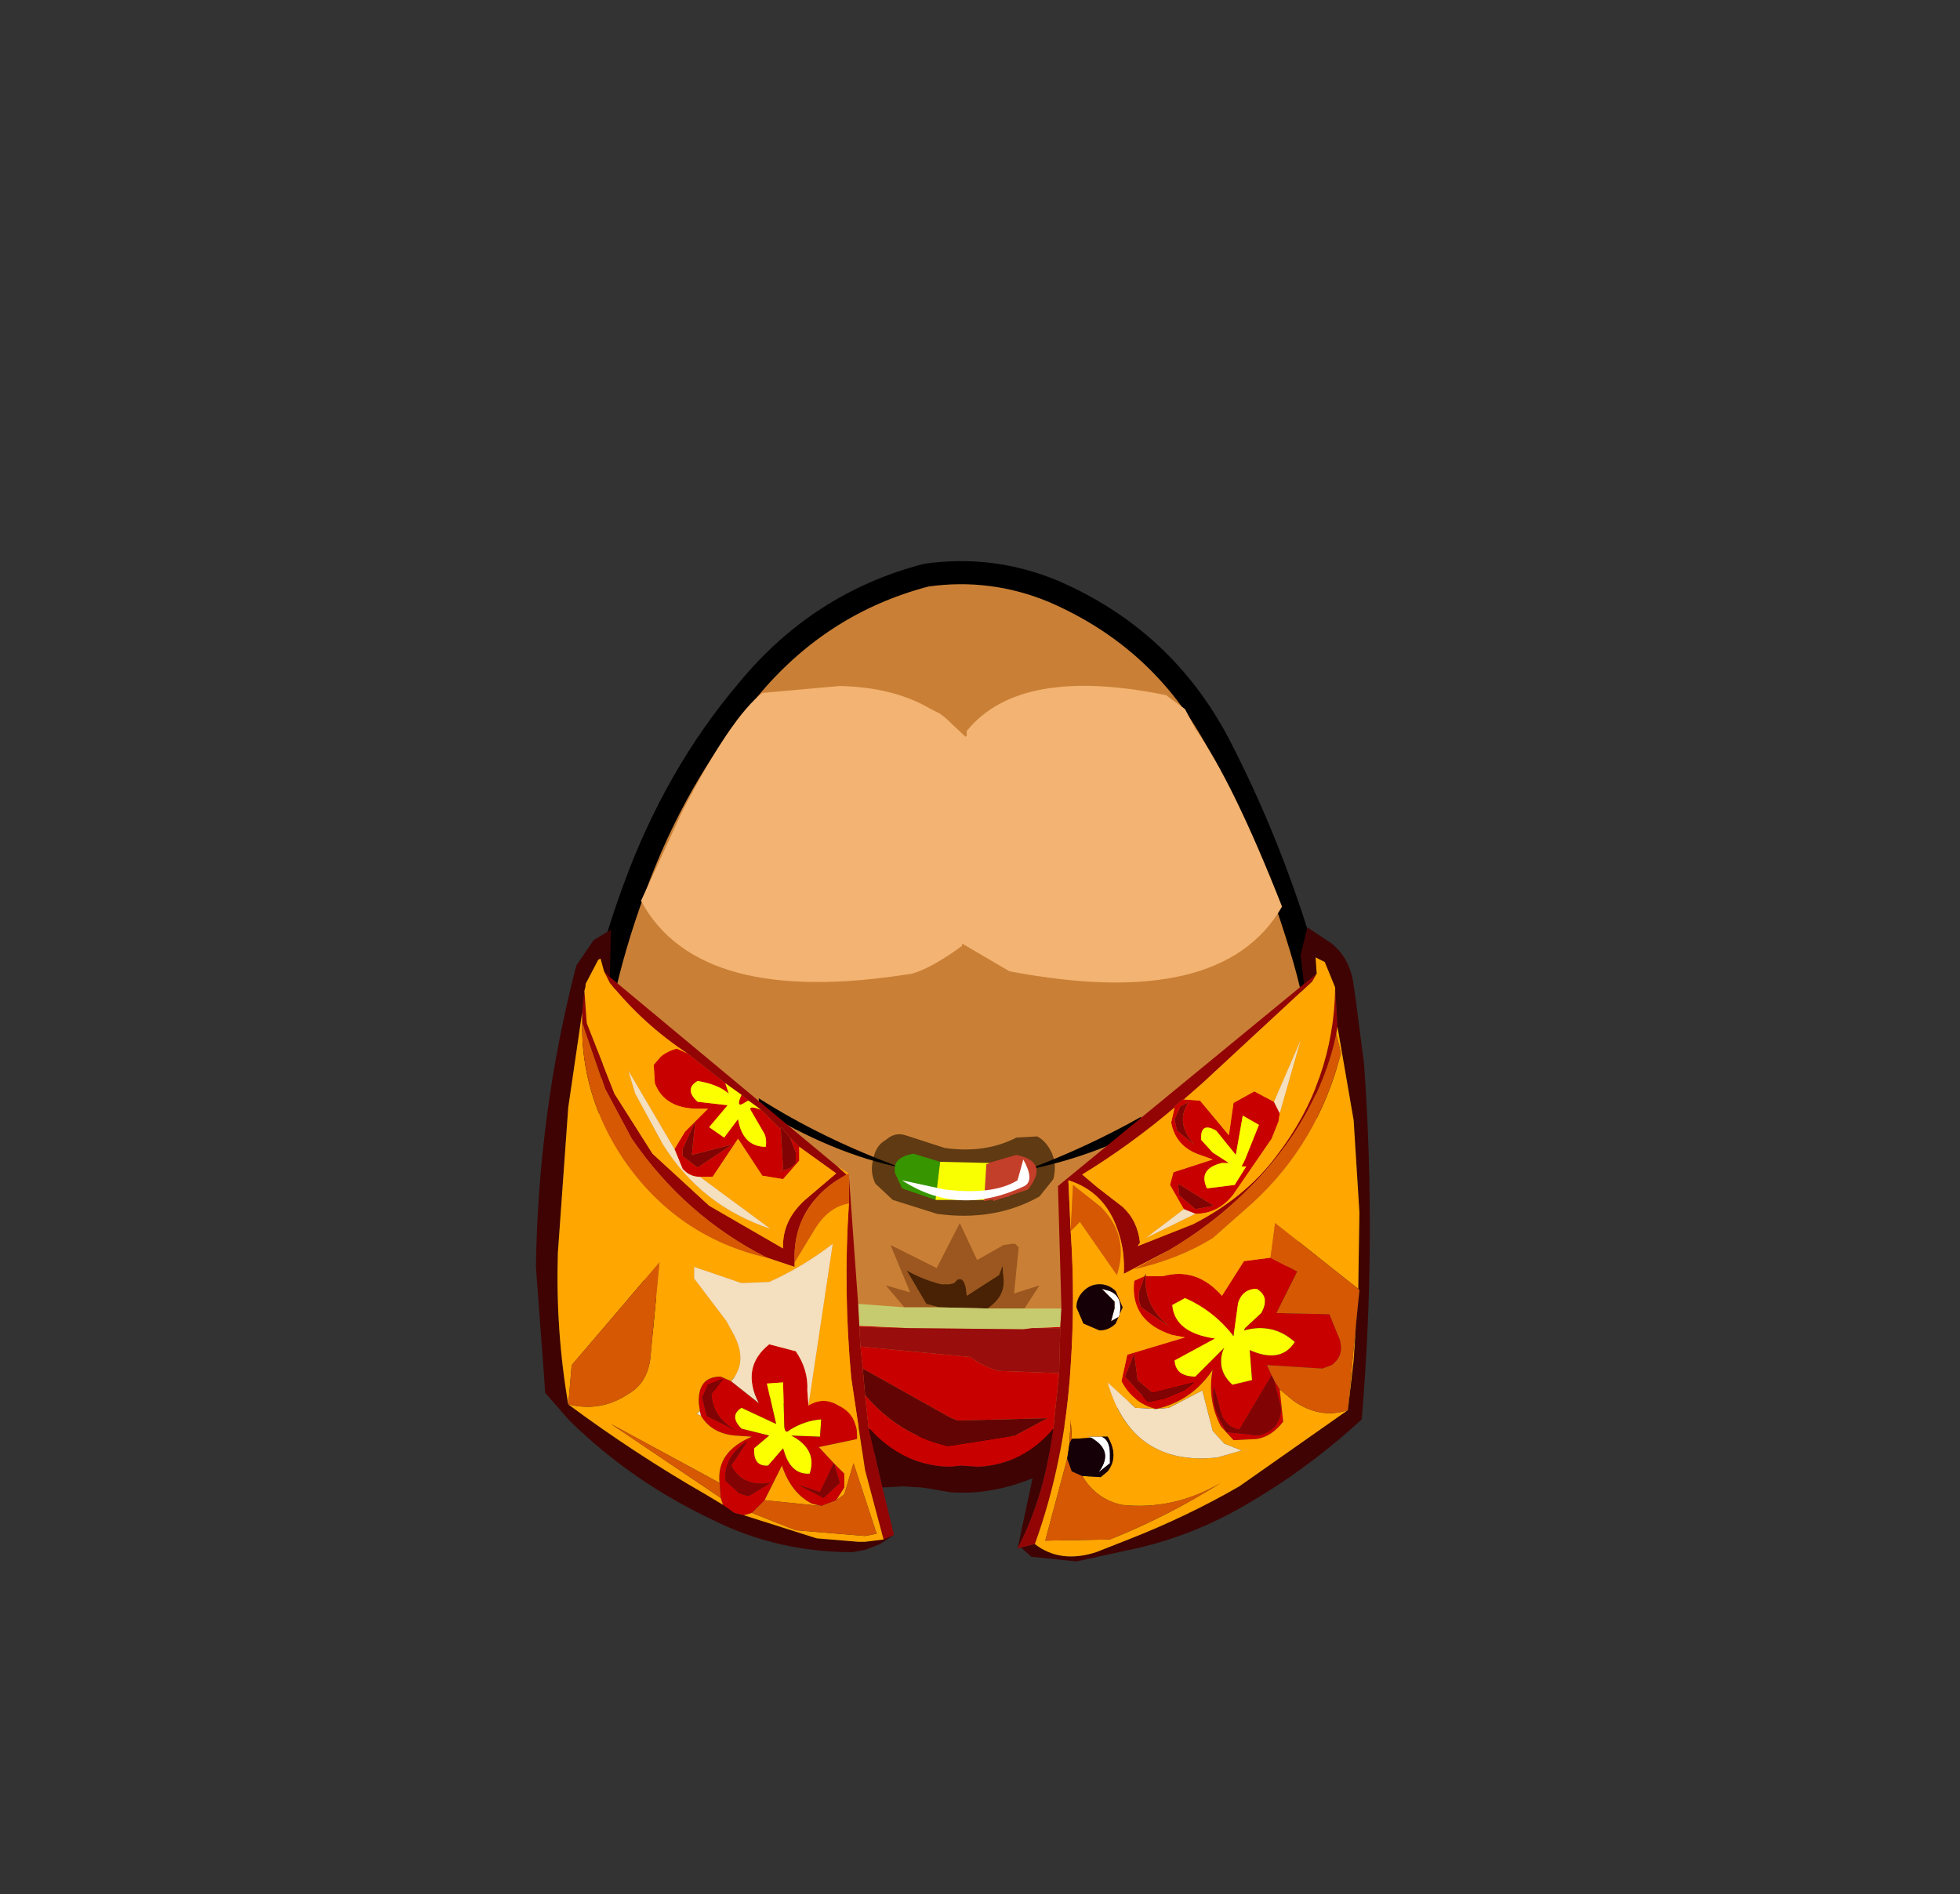 <?xml version="1.0" encoding="UTF-8" standalone="no"?>
<svg xmlns:xlink="http://www.w3.org/1999/xlink" height="82.0px" width="84.85px" xmlns="http://www.w3.org/2000/svg">
  <rect width="100%" height="100%" fill="#333333" stroke="none"/>
  <g transform="matrix(1.0, 0.0, 0.0, 1.0, 37.4, 42.25)">
    <use height="38.95" transform="matrix(1.0, 0.0, 0.0, 1.0, -12.45, -17.95)" width="33.05" xlink:href="#sprite0"/>
    <use height="27.45" transform="matrix(1.0, 0.0, 0.0, 1.0, -14.2, -2.1)" width="36.1" xlink:href="#shape3"/>
  </g>
  <defs>
    <g id="sprite0" transform="matrix(1.0, 0.0, 0.0, 1.0, 16.5, 19.5)">
      <use height="38.0" transform="matrix(1.0, 0.0, 0.0, 1.0, -16.0, -19.0)" width="32.05" xlink:href="#sprite1"/>
      <use height="38.95" transform="matrix(1.0, 0.0, 0.0, 1.0, -16.5, -19.5)" width="33.05" xlink:href="#sprite2"/>
      <use height="12.85" transform="matrix(1.0, 0.0, 0.0, 1.0, -13.7, -14.1)" width="27.75" xlink:href="#shape2"/>
    </g>
    <g id="sprite1" transform="matrix(1.0, 0.0, 0.0, 1.0, -0.05, 0.0)">
      <use height="38.0" transform="matrix(1.0, 0.0, 0.0, 1.0, 0.05, 0.0)" width="32.05" xlink:href="#shape0"/>
    </g>
    <g id="shape0" transform="matrix(1.0, 0.0, 0.0, 1.0, -0.05, 0.0)">
      <path d="M27.35 7.4 Q29.5 11.55 30.9 16.15 32.35 20.85 32.05 25.65 31.7 30.6 27.85 33.75 24.05 36.95 19.1 37.8 L16.5 38.0 Q12.9 38.0 9.45 36.85 4.8 35.25 2.35 31.35 -0.2 27.4 0.05 23.0 0.25 18.6 2.05 13.7 3.85 8.75 7.0 5.05 10.1 1.3 14.7 0.1 L16.5 0.0 Q18.4 0.05 20.2 0.8 24.95 2.85 27.35 7.4" fill="#c98036" fill-rule="evenodd" stroke="none"/>
    </g>
    <g id="sprite2" transform="matrix(1.0, 0.0, 0.0, 1.0, 0.45, 0.5)">
      <use height="38.95" transform="matrix(1.0, 0.0, 0.0, 1.0, -0.45, -0.5)" width="33.05" xlink:href="#shape1"/>
    </g>
    <g id="shape1" transform="matrix(1.0, 0.0, 0.0, 1.0, 0.45, 0.5)">
      <path d="M27.35 7.4 Q24.95 2.85 20.2 0.8 17.55 -0.3 14.7 0.1 10.1 1.3 7.0 5.05 3.85 8.75 2.05 13.7 0.25 18.6 0.05 23.0 -0.2 27.4 2.35 31.35 4.8 35.25 9.45 36.85 14.1 38.4 19.1 37.8 24.05 36.95 27.85 33.75 31.7 30.6 32.05 25.65 32.35 20.85 30.9 16.15 29.5 11.55 27.35 7.4 Z" fill="none" stroke="#000000" stroke-linecap="round" stroke-linejoin="round" stroke-width="1.0"/>
    </g>
    <g id="shape2" transform="matrix(1.0, 0.0, 0.0, 1.0, 13.7, 14.1)">
      <path d="M9.85 -13.1 L10.3 -12.25 Q11.95 -9.9 14.05 -4.55 11.45 0.0 2.25 -1.75 L0.2 -2.95 0.2 -2.85 Q-1.1 -1.9 -1.95 -1.65 -11.2 -0.15 -13.7 -4.8 L-11.9 -8.7 Q-9.8 -12.75 -8.45 -13.8 L-5.1 -14.1 Q-2.75 -14.05 -1.15 -13.1 L-0.75 -12.9 -0.5 -12.7 0.35 -11.9 0.4 -11.95 0.4 -12.15 Q2.7 -15.0 9.05 -13.7 L9.1 -13.65 9.85 -13.1" fill="#f3b372" fill-rule="evenodd" stroke="none"/>
    </g>
    <g id="shape3" transform="matrix(1.0, 0.0, 0.0, 1.0, 14.2, 2.1)">
      <path d="M0.5 9.0 Q0.25 8.5 0.4 7.95 0.5 7.35 0.95 7.1 1.35 6.75 1.8 6.9 L3.5 7.45 Q5.25 7.7 6.6 7.0 L7.5 6.95 Q7.9 7.15 8.15 7.7 8.35 8.2 8.2 8.8 L7.6 9.55 Q5.65 10.65 3.15 10.3 L3.0 10.25 1.25 9.7 0.5 9.0" fill="#5f3a12" fill-rule="evenodd" stroke="none"/>
      <path d="M-4.55 5.75 L-4.55 5.3 Q-1.8 7.05 1.6 8.3 -1.35 7.7 -4.55 5.75" fill="#000000" fill-rule="evenodd" stroke="none"/>
      <path d="M12.0 6.1 L12.0 6.7 Q9.6 7.9 7.05 8.4 9.7 7.4 12.0 6.1" fill="#000000" fill-rule="evenodd" stroke="none"/>
      <path d="M3.3 8.05 L3.1 9.7 1.65 9.2 1.35 8.55 Q1.2 7.85 2.15 7.7 L3.3 8.05" fill="#379600" fill-rule="evenodd" stroke="none"/>
      <path d="M3.3 8.05 L5.45 8.1 5.35 9.7 3.1 9.7 3.3 8.05" fill="#f9ff00" fill-rule="evenodd" stroke="none"/>
      <path d="M5.4 8.1 L6.6 7.75 Q8.05 8.05 7.1 9.25 L5.6 9.75 5.4 8.1" fill="#c43f2a" fill-rule="evenodd" stroke="none"/>
      <path d="M6.3 9.55 L5.2 9.75 5.3 8.15 5.7 8.05 6.3 9.55" fill="#c43f2a" fill-rule="evenodd" stroke="none"/>
      <path d="M6.9 7.95 Q7.4 8.85 6.95 9.1 4.1 10.45 1.65 8.85 L3.5 9.25 Q5.6 9.5 6.65 8.85 L6.9 7.95" fill="#ffffff" fill-rule="evenodd" stroke="none"/>
      <path d="M19.05 0.35 L18.9 -0.9 19.2 -2.1 20.25 -1.4 Q21.05 -0.75 21.2 0.4 L21.3 1.1 21.65 3.8 Q22.2 11.5 21.55 19.2 19.0 21.55 16.0 23.2 14.05 24.25 11.95 24.75 L9.2 25.35 7.25 25.15 6.8 24.75 7.4 24.6 Q8.5 25.45 10.05 24.95 L11.45 24.4 Q14.0 23.4 16.25 22.1 L20.95 18.8 21.2 16.65 21.3 15.1 21.45 13.6 21.4 13.55 21.45 10.25 21.2 6.25 20.5 2.2 20.4 0.5 19.95 -0.6 19.55 -0.8 19.6 -0.1 19.05 0.35 M6.65 24.8 L7.3 21.75 Q5.45 22.5 3.7 22.35 L2.85 22.2 2.5 22.15 1.7 22.1 0.8 22.15 0.2 19.55 Q1.65 21.2 3.7 21.25 L4.2 21.2 4.95 21.25 Q6.9 21.15 8.2 19.6 L8.0 20.8 Q7.6 22.95 6.65 24.8 M1.3 24.2 L0.7 24.6 0.05 24.85 -0.5 24.95 Q-3.75 24.95 -6.55 23.55 -10.05 21.9 -12.75 19.25 L-13.8 18.05 -13.85 17.3 -14.2 12.6 Q-14.1 5.9 -12.45 -0.45 L-11.7 -1.55 -10.95 -2.0 -11.0 0.05 -11.25 -0.2 -11.4 -0.75 -11.5 -0.7 -12.05 0.35 -12.05 0.45 -12.1 0.65 -12.2 1.6 -12.8 5.7 -13.25 12.0 Q-13.35 15.35 -12.8 18.55 -9.9 20.7 -6.85 22.45 L-6.1 22.9 -5.6 23.25 -5.2 23.35 -2.05 24.35 -0.25 24.5 0.05 24.5 0.85 24.4 1.3 24.2" fill="#3f0303" fill-rule="evenodd" stroke="none"/>
      <path d="M1.75 14.35 L0.95 13.4 2.0 13.7 1.15 11.65 3.15 12.65 4.15 10.7 4.9 12.3 6.05 11.65 6.4 11.6 6.55 11.6 6.7 11.75 6.5 13.75 7.6 13.4 6.95 14.4 5.35 14.4 Q6.1 13.9 6.05 13.15 L6.0 12.55 5.85 12.95 4.45 13.85 Q4.4 13.0 4.05 13.15 L3.9 13.3 3.7 13.35 3.35 13.35 Q2.55 13.15 1.85 12.75 L2.7 14.2 3.25 14.35 1.75 14.35" fill="#9b571f" fill-rule="evenodd" stroke="none"/>
      <path d="M3.25 14.35 L2.7 14.2 1.85 12.75 Q2.55 13.15 3.35 13.35 L3.7 13.35 3.9 13.3 4.05 13.15 Q4.4 13.0 4.45 13.85 L5.85 12.95 6.0 12.55 6.05 13.15 Q6.1 13.9 5.35 14.4 L3.25 14.35" fill="#492205" fill-rule="evenodd" stroke="none"/>
      <path d="M17.6 12.2 L18.75 12.8 17.85 14.6 20.15 14.65 20.6 15.75 Q20.8 16.45 20.25 16.85 L19.85 17.0 17.45 16.85 17.65 17.3 16.25 19.65 Q15.55 19.5 15.4 18.7 L15.15 17.8 Q15.05 18.5 15.4 19.2 L15.7 19.75 16.7 19.85 Q17.3 20.0 17.8 19.5 18.15 19.0 18.0 18.5 L17.75 17.5 18.0 17.9 18.15 19.3 Q17.65 19.95 17.0 20.05 L16.0 20.1 15.45 19.5 Q14.85 18.35 15.1 17.05 14.2 18.4 12.65 18.75 11.65 18.5 11.15 17.55 L11.4 16.4 13.9 15.65 13.35 15.55 Q11.5 14.95 11.7 13.2 L12.15 13.0 11.9 13.7 11.9 14.05 12.0 14.35 13.25 15.2 Q12.1 14.3 12.2 13.0 L12.95 13.0 Q14.4 12.6 15.5 13.85 L16.45 12.35 17.6 12.2 M17.75 5.45 L18.0 5.95 17.95 6.3 17.65 7.05 16.0 9.45 Q15.35 10.3 14.35 10.3 L13.85 10.1 13.25 9.05 13.4 8.5 15.1 7.95 14.55 7.75 Q13.5 7.4 13.3 6.35 L13.45 5.7 13.45 5.65 13.8 5.35 13.85 5.35 14.55 5.4 15.8 6.9 16.0 5.5 16.9 5.0 17.75 5.45 M14.1 5.45 L13.7 5.65 13.45 6.2 13.55 6.7 14.3 7.3 Q13.5 6.4 14.0 5.55 L14.1 5.45 M14.6 7.1 L15.1 7.65 15.8 8.1 15.5 8.1 Q14.45 8.35 14.85 9.2 L16.05 9.05 16.55 8.25 16.4 8.25 16.35 8.25 16.4 8.15 16.5 7.95 17.1 6.45 16.4 6.05 16.1 7.75 15.25 6.7 Q14.55 6.3 14.6 7.1 M14.35 10.1 L15.15 9.95 13.6 9.0 13.65 9.5 14.35 10.1 M8.5 15.2 L8.5 15.25 7.3 15.25 8.5 15.2 M8.45 17.2 L8.2 19.6 Q6.9 21.15 4.95 21.25 L4.2 21.2 3.7 21.25 Q1.65 21.2 0.2 19.55 L0.05 18.15 Q1.5 19.85 3.6 20.35 L3.7 20.35 6.55 19.9 7.95 19.15 4.05 19.25 3.7 19.1 -0.05 17.0 -0.15 16.05 4.6 16.5 Q5.15 16.9 5.8 17.1 L8.45 17.2 M-4.85 23.25 L-5.2 23.35 -5.6 23.25 -6.1 22.9 -6.15 22.75 -6.2 22.6 -6.25 21.95 Q-6.4 20.6 -4.85 19.95 L-5.6 19.9 Q-6.6 19.8 -7.05 19.05 L-7.1 18.85 -7.15 18.5 Q-7.2 17.35 -6.2 17.35 L-5.75 17.55 -4.55 18.5 Q-5.35 16.95 -4.1 15.95 L-2.95 16.25 Q-2.4 17.05 -2.45 17.95 L-2.4 18.6 Q-1.75 18.2 -1.1 18.6 -0.25 19.0 -0.3 20.05 L-1.95 20.4 -1.3 21.1 -0.85 21.55 -0.85 22.15 -1.2 22.7 -1.85 22.95 -2.25 22.85 Q-3.15 22.4 -3.55 21.2 L-4.3 22.7 -4.85 23.25 M16.5 15.25 L17.2 14.6 Q17.6 13.9 17.0 13.55 16.4 13.55 16.2 14.15 L16.0 15.6 Q15.15 14.5 13.9 13.95 L13.35 14.25 Q13.45 15.45 15.2 15.7 L13.45 16.65 Q13.5 17.35 14.35 17.35 L15.6 16.1 15.55 16.2 Q15.25 17.05 15.95 17.7 L16.8 17.5 16.7 16.2 Q18.05 16.8 18.65 15.85 17.7 15.0 16.45 15.35 L16.5 15.25 M11.7 16.35 L11.3 17.35 12.3 18.45 13.0 18.3 13.85 17.95 14.3 17.6 12.5 18.05 11.85 17.5 11.7 16.35 M-6.0 4.65 L-5.9 4.95 -5.85 5.1 Q-6.3 4.7 -7.2 4.55 -7.8 4.9 -7.2 5.45 L-5.9 5.6 -6.7 6.55 -6.05 7.0 -5.45 6.2 Q-5.25 7.4 -4.25 7.4 -4.2 7.1 -4.3 6.85 L-4.85 5.9 Q-5.1 5.55 -4.45 5.8 L-3.6 6.65 -3.5 8.4 -3.7 8.5 -3.15 8.3 -2.95 8.1 -2.95 7.65 -3.2 7.0 -2.8 7.4 -2.8 8.0 -3.5 8.8 -4.4 8.65 -5.45 7.05 -6.55 8.7 -7.1 8.7 Q-7.55 8.7 -7.85 8.35 L-8.2 7.5 -7.75 6.75 -6.75 5.75 -7.3 5.75 Q-8.65 5.7 -9.05 4.65 L-9.1 3.85 -8.8 3.5 Q-8.5 3.25 -8.1 3.15 L-7.65 3.35 -6.0 4.65 M-5.0 5.4 L-5.1 5.45 Q-5.6 5.8 -5.3 5.15 L-5.0 5.4 M-5.7 7.3 L-7.45 7.75 -7.3 6.3 -7.85 7.5 -7.85 7.8 -7.2 8.3 -5.7 7.3 M-0.2 15.2 L-0.2 15.15 1.95 15.25 -0.2 15.2 M-3.5 17.6 L-4.2 17.65 -3.8 19.4 -5.3 18.7 Q-5.85 19.05 -5.3 19.6 L-4.1 19.9 -4.75 20.45 Q-4.8 21.25 -4.15 21.2 L-3.5 20.45 -3.45 20.6 Q-3.15 21.6 -2.35 21.55 -2.0 20.5 -3.15 19.9 L-1.9 19.95 -1.85 19.2 Q-2.55 19.25 -3.2 19.65 -3.45 19.9 -3.45 19.4 L-3.5 17.6 M-6.1 17.45 L-6.75 17.7 -7.0 18.25 -6.8 19.05 -5.5 19.7 Q-6.55 19.15 -6.6 18.1 L-6.1 17.45 M-5.4 22.4 L-5.1 22.5 -4.95 22.5 -4.05 21.95 Q-5.25 22.15 -5.75 21.2 L-5.05 20.15 Q-6.05 20.8 -6.0 21.85 L-5.4 22.4 M-1.3 21.1 L-1.9 22.35 -2.8 22.05 -1.75 22.6 -1.05 21.95 -1.3 21.1" fill="#c90000" fill-rule="evenodd" stroke="none"/>
      <path d="M-0.25 14.2 L1.75 14.35 3.25 14.35 5.35 14.4 6.95 14.4 8.55 14.4 8.5 15.2 7.3 15.25 6.9 15.3 1.95 15.25 -0.2 15.15 -0.25 14.2" fill="#c6cb6f" fill-rule="evenodd" stroke="none"/>
      <path d="M-0.05 17.0 L3.7 19.1 4.05 19.25 7.95 19.15 6.55 19.9 3.7 20.35 3.6 20.35 Q1.5 19.85 0.05 18.15 L-0.05 17.0" fill="#630404" fill-rule="evenodd" stroke="none"/>
      <path d="M8.5 15.25 L8.45 17.2 5.8 17.1 Q5.15 16.9 4.6 16.5 L-0.15 16.05 -0.2 15.2 1.95 15.25 6.9 15.3 7.3 15.25 8.5 15.25" fill="#990d0d" fill-rule="evenodd" stroke="none"/>
      <path d="M19.05 0.35 L19.6 -0.1 19.4 0.25 14.65 4.65 13.85 5.35 13.8 5.35 13.45 5.65 13.45 5.7 Q11.5 7.35 9.45 8.6 L10.1 9.15 11.2 10.0 Q11.85 10.6 11.95 11.55 L11.85 11.7 14.25 10.75 Q16.5 9.6 17.85 7.8 20.35 4.55 20.4 0.5 L20.5 2.2 20.45 2.5 Q19.95 4.85 18.5 7.0 16.45 9.95 13.25 11.85 L11.25 12.9 Q11.3 11.9 11.0 11.05 10.45 9.35 8.85 8.85 L8.95 11.05 Q9.15 13.95 8.95 16.9 8.7 21.0 7.4 24.6 L6.8 24.75 6.65 24.8 Q7.6 22.95 8.0 20.8 L8.2 19.6 8.45 17.2 8.5 15.25 8.5 15.2 8.55 14.4 8.4 9.1 19.05 0.35 M0.8 22.15 L1.3 24.2 0.85 24.4 0.05 21.4 -0.55 17.4 Q-0.9 13.6 -0.65 9.85 L-0.65 8.65 -0.25 14.2 -0.2 15.15 -0.2 15.2 -0.15 16.05 -0.05 17.0 0.05 18.15 0.2 19.55 0.8 22.15 M-11.0 0.05 L-1.15 8.25 -0.75 8.6 -1.25 8.9 Q-3.1 10.2 -3.0 12.4 L-3.0 12.6 -4.2 12.2 Q-7.75 10.4 -10.05 7.05 L-11.2 4.9 -12.2 2.0 -12.2 1.6 -12.1 0.65 -12.0 2.05 -10.8 5.1 -9.15 7.7 -6.7 9.95 -3.5 11.8 Q-3.55 10.6 -2.55 9.7 L-1.2 8.55 -2.8 7.4 -3.2 7.0 -3.25 6.95 -3.6 6.55 -3.6 6.65 -4.45 5.8 -5.0 5.4 -5.3 5.15 -6.0 4.65 -7.65 3.35 Q-9.55 2.1 -11.0 0.3 L-11.25 -0.2 -11.0 0.05" fill="#930505" fill-rule="evenodd" stroke="none"/>
      <path d="M19.6 -0.1 L19.55 -0.8 19.95 -0.6 20.4 0.5 Q20.35 4.55 17.85 7.8 16.5 9.6 14.25 10.75 L11.85 11.7 11.95 11.55 Q11.85 10.6 11.2 10.0 L10.1 9.15 9.45 8.6 Q11.5 7.35 13.45 5.7 L13.3 6.35 Q13.5 7.4 14.55 7.75 L15.1 7.95 13.4 8.5 13.25 9.05 13.85 10.1 12.2 11.35 14.35 10.3 Q15.35 10.3 16.0 9.45 L17.65 7.05 17.95 6.3 18.0 5.95 18.9 2.8 17.75 5.45 16.9 5.0 16.0 5.5 15.8 6.9 14.55 5.4 13.85 5.35 14.65 4.65 19.4 0.25 19.6 -0.1 M20.5 2.2 L21.2 6.25 21.45 10.25 21.4 13.55 17.8 10.7 17.6 12.2 16.45 12.35 15.5 13.85 Q14.4 12.6 12.95 13.0 L12.2 13.0 12.2 12.9 12.15 13.0 11.7 13.2 Q11.5 14.95 13.35 15.55 L13.9 15.65 11.4 16.4 11.15 17.55 Q11.65 18.5 12.65 18.75 14.2 18.4 15.1 17.05 14.85 18.35 15.45 19.5 L16.0 20.1 17.0 20.05 Q17.65 19.95 18.15 19.3 L18.0 17.9 18.6 18.4 Q19.75 19.2 20.95 18.8 L21.3 15.1 21.2 16.65 20.95 18.8 16.25 22.1 Q14.0 23.4 11.45 24.4 L10.05 24.95 Q8.5 25.45 7.4 24.6 8.7 21.0 8.95 16.9 9.15 13.95 8.95 11.05 L8.85 8.85 Q10.45 9.35 11.0 11.05 11.3 11.9 11.25 12.9 L13.25 11.85 11.7 12.7 Q13.65 12.25 15.1 11.35 L16.8 9.85 Q19.65 7.25 20.65 3.35 L20.45 2.5 20.5 2.2 M-1.15 8.25 L-0.65 8.55 -0.75 8.6 -1.15 8.25 M8.95 11.05 L9.35 10.65 10.95 12.95 Q11.5 11.25 10.25 10.0 L9.05 9.05 8.95 11.05 M9.2 14.35 L9.5 15.05 10.2 15.35 Q10.6 15.35 10.9 15.05 L11.2 14.35 10.9 13.65 Q10.6 13.35 10.2 13.35 9.8 13.35 9.5 13.65 9.2 13.95 9.2 14.35 M-4.85 23.25 L-2.95 24.0 0.05 24.25 0.55 24.15 -0.45 21.1 -0.85 22.45 -1.2 22.7 -0.85 22.15 -0.85 21.55 -1.3 21.1 -1.95 20.4 -0.3 20.05 Q-0.25 19.0 -1.1 18.6 -1.75 18.2 -2.4 18.6 L-1.35 11.6 Q-2.65 12.6 -4.1 13.25 L-5.3 13.3 -7.35 12.6 -7.35 13.1 -5.95 14.95 -5.65 15.5 Q-5.0 16.7 -5.75 17.55 L-6.2 17.35 Q-7.2 17.35 -7.15 18.5 L-7.1 18.85 -7.25 18.95 -7.05 19.05 Q-6.6 19.8 -5.6 19.9 L-4.85 19.95 Q-6.4 20.6 -6.25 21.95 L-10.95 19.4 -6.2 22.6 -6.15 22.75 -6.1 22.9 -6.85 22.45 Q-9.9 20.7 -12.8 18.55 -13.35 15.35 -13.25 12.0 L-12.8 5.7 -12.2 1.6 -12.2 2.0 Q-12.25 5.2 -10.4 7.95 -8.1 11.3 -4.2 12.2 L-3.0 12.6 -3.0 12.4 -2.15 11.0 Q-1.55 10.0 -0.65 9.85 -0.9 13.6 -0.55 17.4 L0.05 21.4 0.85 24.4 0.05 24.5 -0.25 24.5 -2.05 24.35 -5.2 23.35 -4.85 23.25 M-12.8 18.55 Q-11.4 18.9 -10.2 18.1 -9.4 17.65 -9.25 16.6 L-8.85 12.4 -12.65 16.85 -12.8 18.55 M-1.85 22.95 L-4.3 22.7 -3.55 21.2 Q-3.15 22.4 -2.25 22.85 L-1.85 22.95 M10.3 19.95 L9.7 19.95 9.85 20.0 9.0 20.05 8.95 19.2 8.9 20.25 8.8 20.9 7.85 24.45 10.65 24.4 Q13.15 23.4 15.45 21.95 13.4 23.15 11.15 22.9 10.05 22.65 9.45 21.65 L10.25 21.7 10.55 21.45 Q11.05 20.8 10.55 19.95 L10.3 19.95 M12.65 18.75 L11.75 18.7 10.55 17.6 Q11.6 21.25 15.3 20.85 L16.35 20.55 15.6 20.25 15.1 19.7 14.65 17.95 13.2 18.7 12.65 18.75 M-12.1 0.65 L-12.05 0.45 -12.05 0.35 -11.5 -0.7 -11.4 -0.75 -11.25 -0.2 -11.0 0.3 Q-9.55 2.1 -7.65 3.35 L-8.1 3.15 Q-8.5 3.25 -8.8 3.5 L-9.1 3.85 -9.05 4.65 Q-8.65 5.7 -7.3 5.75 L-6.75 5.75 -7.75 6.75 -8.2 7.5 -10.2 4.1 -9.9 5.1 -8.7 7.3 Q-7.05 9.95 -4.05 10.95 L-7.1 8.7 -6.55 8.7 -5.45 7.05 -4.4 8.65 -3.5 8.8 -2.8 8.0 -2.8 7.4 -1.2 8.55 -2.55 9.7 Q-3.55 10.6 -3.5 11.8 L-6.7 9.95 -9.15 7.7 -10.8 5.1 -12.0 2.05 -12.1 0.65" fill="#ffa600" fill-rule="evenodd" stroke="none"/>
      <path d="M21.4 13.55 L21.45 13.6 21.3 15.1 20.95 18.8 Q19.75 19.2 18.6 18.4 L18.0 17.9 17.75 17.5 17.65 17.3 17.45 16.85 19.85 17.0 20.25 16.85 Q20.8 16.45 20.6 15.75 L20.15 14.65 17.85 14.6 18.75 12.8 17.6 12.2 17.8 10.7 21.4 13.55 M-0.65 8.55 L-0.65 8.65 -0.65 9.85 Q-1.55 10.0 -2.15 11.0 L-3.0 12.4 Q-3.1 10.2 -1.25 8.9 L-0.75 8.6 -0.65 8.55 M20.45 2.5 L20.65 3.35 Q19.65 7.25 16.8 9.85 L15.1 11.35 Q13.65 12.25 11.7 12.7 L13.25 11.85 Q16.45 9.95 18.5 7.0 19.95 4.85 20.45 2.5 M8.95 11.05 L9.05 9.05 10.25 10.0 Q11.5 11.25 10.95 12.95 L9.35 10.65 8.95 11.05 M-1.2 22.7 L-0.85 22.45 -0.45 21.1 0.55 24.15 0.05 24.25 -2.95 24.0 -4.85 23.25 -4.3 22.7 -1.85 22.95 -1.2 22.7 M-4.2 12.2 Q-8.1 11.3 -10.4 7.95 -12.25 5.2 -12.2 2.0 L-11.2 4.9 -10.05 7.05 Q-7.75 10.4 -4.2 12.2 M-12.8 18.55 L-12.65 16.85 -8.85 12.4 -9.25 16.6 Q-9.4 17.65 -10.2 18.1 -11.4 18.9 -12.8 18.55 M-6.2 22.6 L-10.95 19.4 -6.25 21.95 -6.2 22.6 M9.45 21.65 Q10.05 22.65 11.15 22.9 13.4 23.15 15.45 21.95 13.15 23.4 10.65 24.4 L7.85 24.45 8.8 20.9 9.0 21.45 9.45 21.65 M8.9 20.25 L8.95 19.2 9.0 20.05 8.9 20.25" fill="#d65803" fill-rule="evenodd" stroke="none"/>
      <path d="M18.0 5.95 L17.75 5.45 18.9 2.8 18.0 5.95 M13.85 10.1 L14.35 10.3 12.2 11.35 13.85 10.1 M-7.05 19.05 L-7.25 18.95 -7.1 18.85 -7.05 19.05 M-5.75 17.55 Q-5.0 16.7 -5.65 15.5 L-5.95 14.95 -7.35 13.1 -7.35 12.6 -5.3 13.3 -4.1 13.25 Q-2.65 12.6 -1.35 11.6 L-2.4 18.6 -2.45 17.95 Q-2.4 17.05 -2.95 16.25 L-4.1 15.95 Q-5.35 16.95 -4.55 18.5 L-5.75 17.55 M12.65 18.75 L13.2 18.7 14.65 17.95 15.1 19.7 15.6 20.25 16.35 20.55 15.3 20.85 Q11.6 21.25 10.55 17.6 L11.75 18.7 12.65 18.75 M-8.2 7.5 L-7.85 8.35 Q-7.55 8.7 -7.1 8.7 L-4.05 10.95 Q-7.05 9.95 -8.7 7.3 L-9.9 5.1 -10.2 4.1 -8.2 7.5" fill="#f4dfbe" fill-rule="evenodd" stroke="none"/>
      <path d="M14.6 7.1 Q14.55 6.3 15.25 6.7 L16.1 7.75 16.4 6.05 17.1 6.45 16.5 7.95 16.4 8.15 16.35 8.25 16.4 8.25 16.55 8.25 16.05 9.05 14.85 9.2 Q14.45 8.35 15.5 8.1 L15.8 8.1 15.1 7.65 14.6 7.1 M16.5 15.25 L16.45 15.35 Q17.7 15.0 18.65 15.85 18.05 16.8 16.7 16.2 L16.8 17.5 15.95 17.7 Q15.25 17.05 15.55 16.2 L15.6 16.1 14.35 17.35 Q13.5 17.35 13.45 16.65 L15.2 15.7 Q13.45 15.45 13.35 14.25 L13.9 13.95 Q15.15 14.5 16.0 15.6 L16.2 14.15 Q16.4 13.55 17.0 13.55 17.6 13.9 17.2 14.6 L16.5 15.25 M-4.45 5.8 Q-5.1 5.55 -4.85 5.9 L-4.3 6.85 Q-4.2 7.1 -4.25 7.4 -5.25 7.4 -5.45 6.2 L-6.05 7.0 -6.7 6.55 -5.9 5.6 -7.2 5.45 Q-7.8 4.9 -7.2 4.55 -6.3 4.7 -5.85 5.1 L-5.9 4.95 -6.0 4.65 -5.3 5.15 Q-5.6 5.8 -5.1 5.45 L-5.0 5.4 -4.45 5.8 M-3.5 17.6 L-3.45 19.4 Q-3.45 19.9 -3.2 19.65 -2.55 19.25 -1.85 19.2 L-1.9 19.95 -3.15 19.9 Q-2.0 20.5 -2.35 21.55 -3.15 21.6 -3.45 20.6 L-3.5 20.45 -4.15 21.2 Q-4.8 21.25 -4.75 20.45 L-4.1 19.9 -5.3 19.6 Q-5.85 19.05 -5.3 18.7 L-3.8 19.4 -4.2 17.65 -3.5 17.6" fill="#fbff00" fill-rule="evenodd" stroke="none"/>
      <path d="M12.2 13.0 Q12.1 14.3 13.25 15.2 L12.0 14.35 11.9 14.05 11.9 13.7 12.15 13.0 12.2 12.9 12.2 13.0 M17.75 17.5 L18.0 18.5 Q18.15 19.0 17.8 19.5 17.3 20.0 16.7 19.85 L15.7 19.75 15.4 19.2 Q15.05 18.5 15.15 17.8 L15.4 18.7 Q15.55 19.5 16.25 19.65 L17.65 17.3 17.75 17.5 M14.1 5.45 L14.0 5.55 Q13.5 6.4 14.3 7.3 L13.55 6.7 13.45 6.2 13.7 5.65 14.1 5.45 M14.35 10.1 L13.65 9.5 13.6 9.0 15.15 9.95 14.35 10.1 M11.7 16.35 L11.85 17.5 12.5 18.05 14.3 17.6 13.85 17.95 13.0 18.3 12.3 18.45 11.3 17.35 11.7 16.35 M-3.2 7.0 L-2.95 7.65 -2.95 8.1 -3.15 8.3 -3.7 8.5 -3.5 8.4 -3.6 6.65 -3.6 6.55 -3.25 6.95 -3.2 7.0 M-5.7 7.3 L-7.2 8.3 -7.85 7.8 -7.85 7.5 -7.3 6.3 -7.45 7.75 -5.7 7.3 M-6.1 17.45 L-6.6 18.1 Q-6.55 19.15 -5.5 19.7 L-6.8 19.05 -7.0 18.25 -6.75 17.7 -6.1 17.45 M-5.4 22.4 L-6.0 21.85 Q-6.05 20.8 -5.05 20.15 L-5.75 21.2 Q-5.25 22.15 -4.05 21.95 L-4.95 22.5 -5.1 22.5 -5.4 22.4 M-1.3 21.1 L-1.05 21.95 -1.75 22.6 -2.8 22.05 -1.9 22.35 -1.3 21.1" fill="#820303" fill-rule="evenodd" stroke="none"/>
      <path d="M9.85 20.0 L9.7 19.95 10.3 19.95 Q10.65 20.1 10.65 20.7 L10.65 21.1 10.15 21.5 Q10.8 20.65 10.0 20.1 L9.85 20.0 M10.65 13.65 Q11.25 13.9 11.05 14.75 L10.7 14.95 10.85 14.4 10.85 14.1 10.3 13.55 10.65 13.65" fill="#ffffff" fill-rule="evenodd" stroke="none"/>
      <path d="M9.2 14.35 Q9.2 13.95 9.5 13.65 9.8 13.35 10.2 13.35 10.6 13.35 10.9 13.65 L11.2 14.35 10.9 15.05 Q10.6 15.35 10.2 15.35 L9.5 15.05 9.2 14.35 M10.3 19.95 L10.55 19.95 Q11.05 20.8 10.55 21.45 L10.25 21.7 9.45 21.65 9.0 21.45 8.8 20.9 8.9 20.25 9.0 20.05 9.85 20.0 10.0 20.1 Q10.8 20.65 10.15 21.5 L10.65 21.1 10.65 20.7 Q10.65 20.1 10.3 19.95 M10.65 13.65 L10.3 13.55 10.85 14.1 10.85 14.4 10.7 14.95 11.05 14.75 Q11.25 13.9 10.65 13.65" fill="#160008" fill-rule="evenodd" stroke="none"/>
    </g>
  </defs>
</svg>
